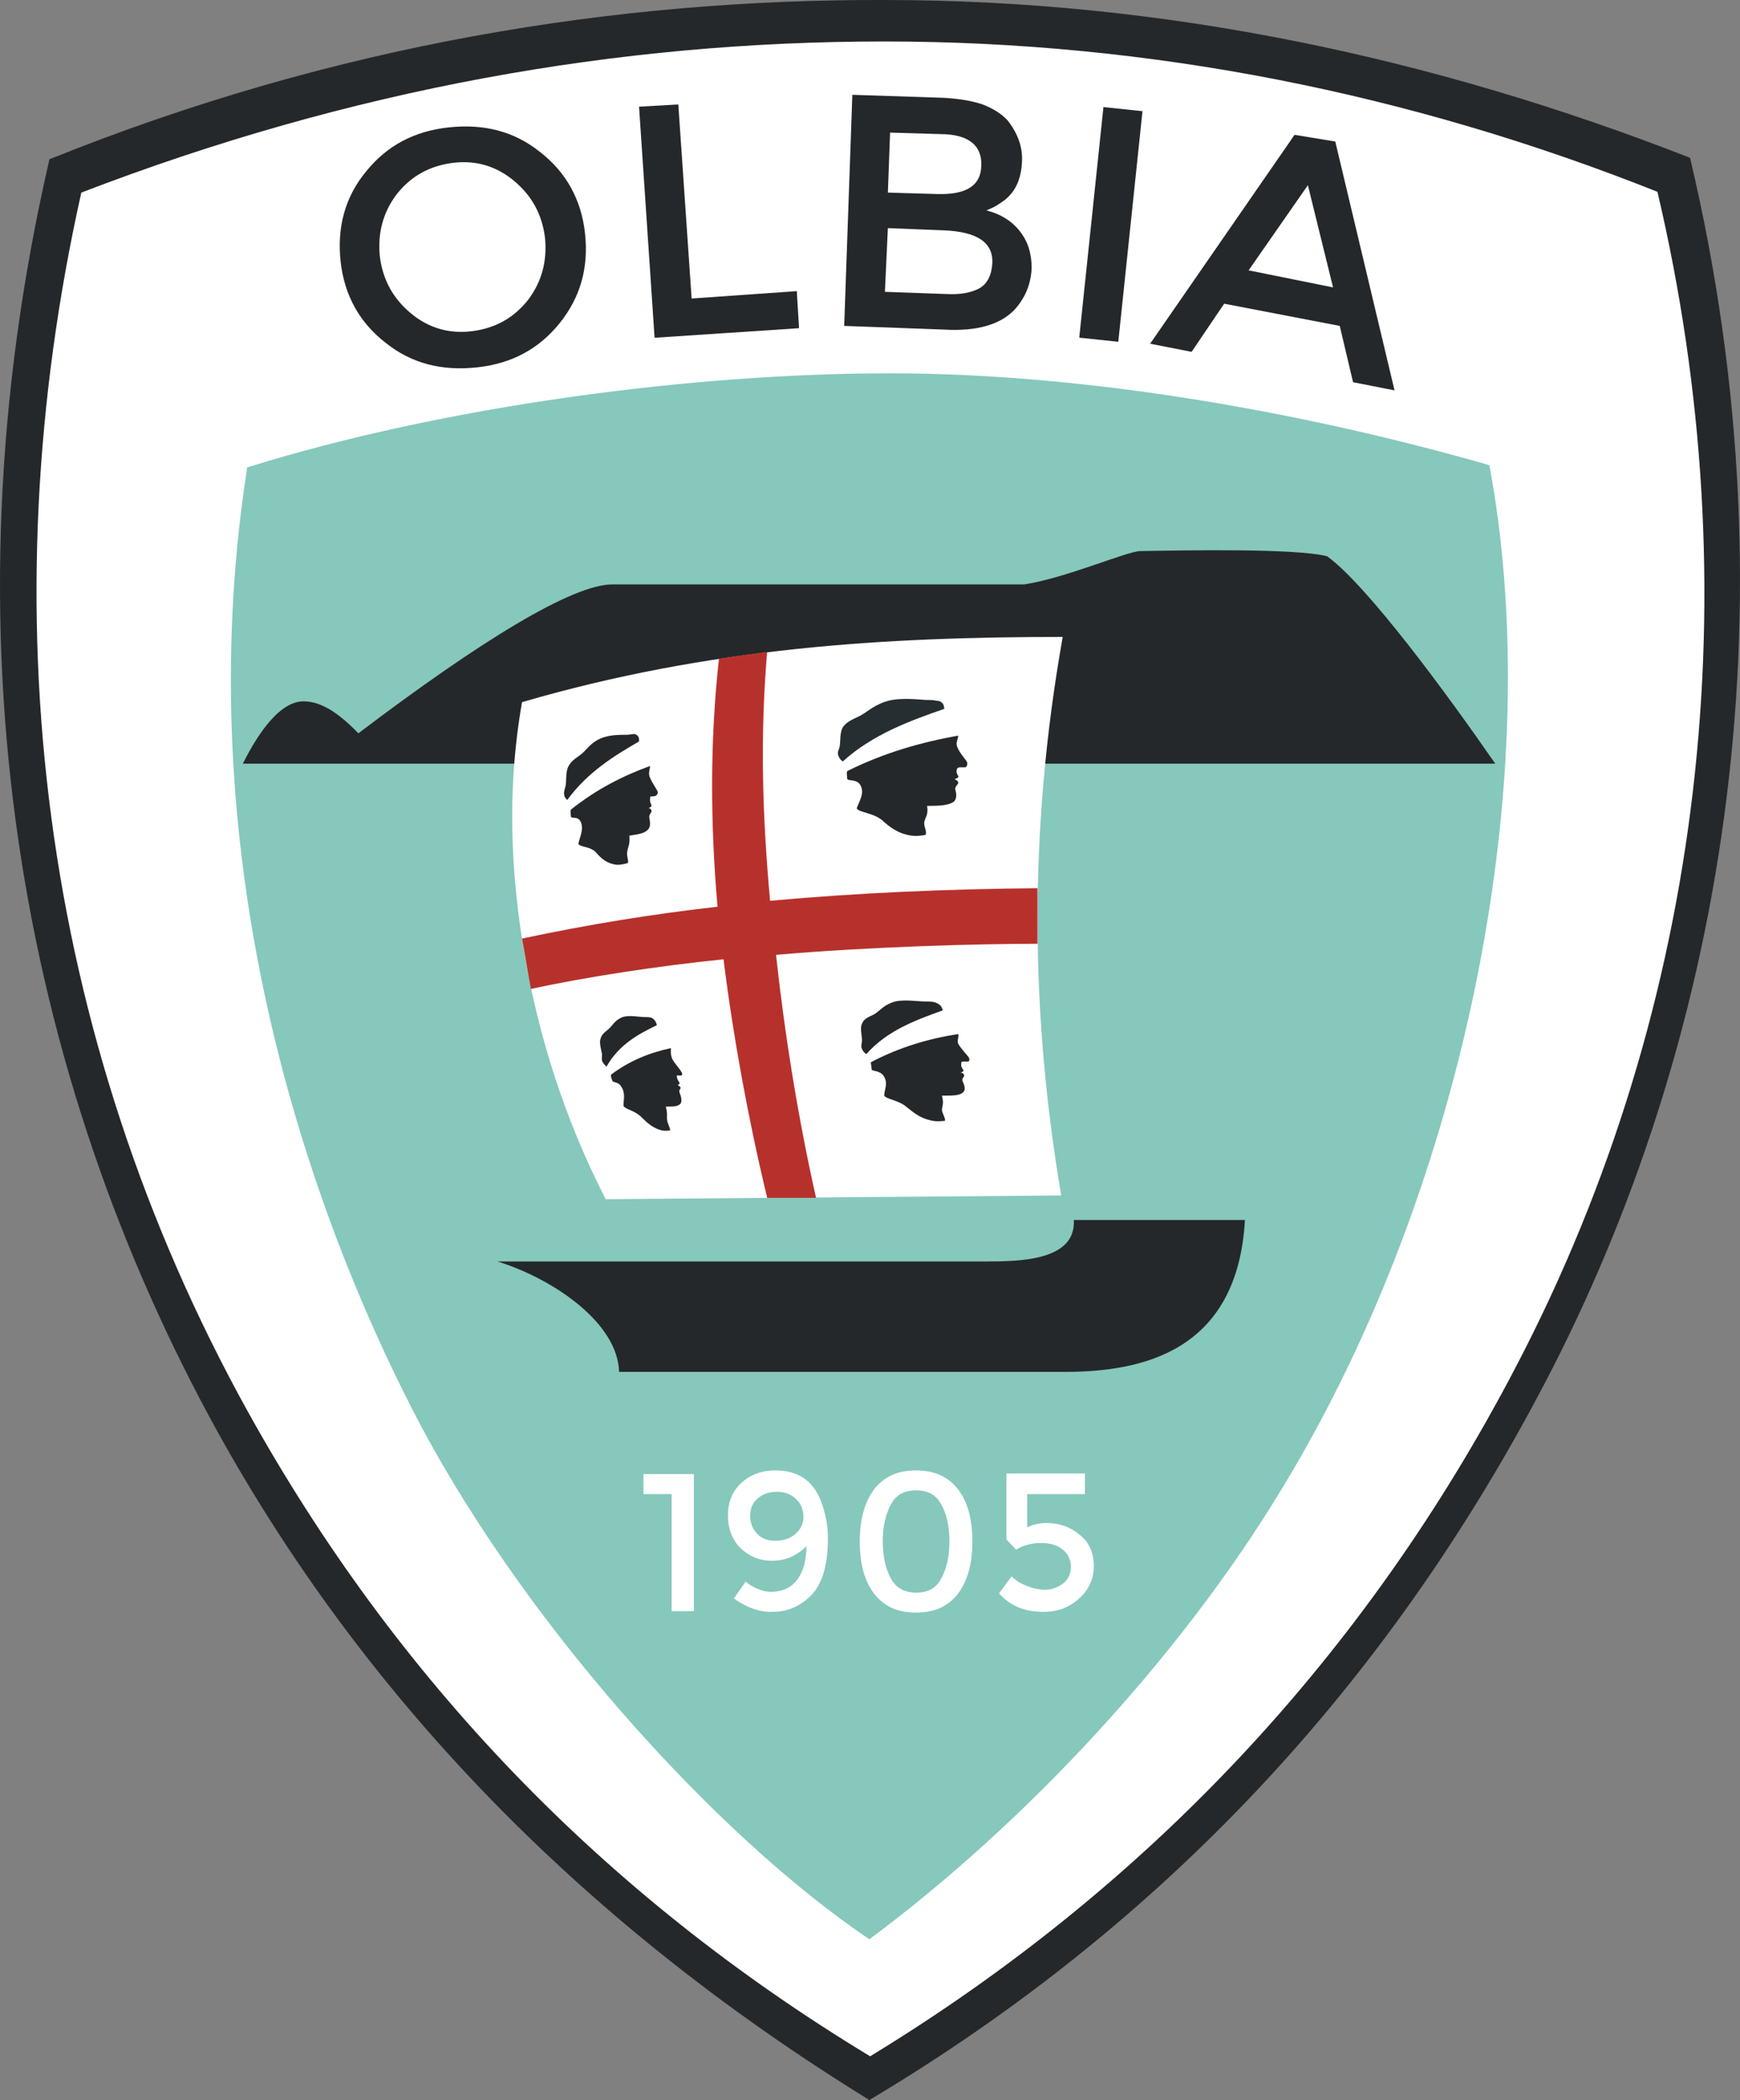 <?xml version="1.0" encoding="UTF-8"?>
<svg id="Layer_2" data-name="Layer 2" xmlns="http://www.w3.org/2000/svg" viewBox="0 0 322.65 389.37">
  <rect x="0" y="0" width="322.65" height="389.37" fill="#808080" stroke="none"/>
  <defs>
    <style>
      .cls-1, .cls-2, .cls-3, .cls-4, .cls-5 {
        fill-rule: evenodd;
      }

      .cls-1, .cls-2, .cls-3, .cls-4, .cls-5, .cls-6 {
        stroke-width: 0px;
      }

      .cls-1, .cls-6 {
        fill: #25282a;
      }

      .cls-2 {
        fill: #262e31;
      }

      .cls-3 {
        fill: #fff;
      }

      .cls-4 {
        fill: #b7312c;
      }

      .cls-5 {
        fill: #86c8bc;
      }
    </style>
  </defs>
  <g id="Ebene_1" data-name="Ebene 1">
    <g id="g6419">
      <path id="path6357" class="cls-1" d="m9.17,29.53C62.32,8.11,114.52-.14,163.96,0,215.74,0,265.6,10.58,313.39,29.26c20.19,85.15,5.63,164.95-26.92,227.17-27.47,52.47-67.44,98.48-125.26,132.95-54.66-33.65-94.22-75.81-120.86-123.89C3.95,199.56-11.29,118.12,9.17,29.53Z"/>
      <path id="path6359" class="cls-3" d="m307.35,35.57c-45.87-18.27-94.08-27.88-143.39-27.88S65.07,16.48,15.08,35.71C-2.23,113.04,7.25,191.87,45.98,261.78c27.47,49.44,65.65,89.41,115.37,119.49,51.64-31.45,91.88-74.44,119.76-127.87,35.16-67.3,43.54-144.35,26.23-217.83Z"/>
      <path id="path6361" class="cls-5" d="m276.17,86.25c-33.92-9.75-74.44-17.03-111.11-17.03s-82.68,6.04-119.22,17.44c-10.16,65.1,6.59,127.32,30.22,173.88,19.92,39.28,56.59,79.8,85.15,99.03,28.84-21.43,57.68-52.33,76.64-83.78,34.34-56.59,49.03-132.4,38.32-189.54Z"/>
      <path id="path6363" class="cls-1" d="m45.02,141.6h232.25c-8.93-12.91-23.76-33.1-31.18-38.46-5.91-1.51-26.51-1.1-34.61-.96-2.47,0-13.6,4.94-21.56,6.18h-76.36c-7.42,0-24.45,10.44-47.11,27.61-3.57-3.71-6.73-5.77-9.75-5.91-4.67-.41-8.93,6.04-11.67,11.54Z"/>
      <path id="path6365" class="cls-1" d="m92.27,233.9h90.37c6.46,0,16.89-.14,16.48-7.69h31.73c-1.37,24.31-18.95,28.16-33.37,28.16h-82.68c-.27-9.2-12.36-17.31-22.52-20.46Z"/>
      <path id="path6367" class="cls-3" d="m96.8,130.2c-3.02,17.17-2.06,34.2,1.24,50.95,2.88,14.42,7.69,28.43,14.28,41.2l84.47-.69c-5.63-32.96-6.18-67.3.27-103.56-32.83,0-65.38,1.92-100.26,12.09Z"/>
      <path id="path6369" class="cls-4" d="m96.8,174.02c.41,2.33.82,4.81,1.24,7.14.14.69.27,1.51.41,2.2,10.16-2.2,23.62-4.26,35.71-5.49,1.79,14.28,4.53,29.39,8.1,44.23h9.06c-3.3-14.7-5.77-29.94-7.42-45.05,17.03-1.51,37.63-2.06,48.48-2.06v-10.3c-16.34.14-32.96.82-49.58,2.33-1.37-14.97-1.92-29.94-.55-46.15-3.02.41-5.91.82-8.93,1.24-1.65,14.97-1.65,30.08-.27,46.01-12.09,1.37-24.04,3.3-36.26,5.91Z"/>
      <g id="g6395">
        <g id="g6375">
          <path id="path6371" class="cls-1" d="m177.69,136.39c-6.87,1.24-13.73,3.16-20.6,6.59-.14.41,0,.96,0,1.37,0,.55,1.79,0,2.47,1.24.82,1.51-.27,3.02-.69,4.26.27.82,3.16.82,4.81,2.33,1.37,1.24,2.75,2.2,4.53,2.61,1.1.27,2.2.27,3.43,0,.27-.55-.27-1.37-.27-2.2.14-1.1.82-1.37.55-3.16,2.61,0,3.85-.14,4.81-.69.69-.41.69-1.51.41-2.33-.14-.55.55-.96.55-1.24s-.27-.55-.69-.69c1.51-.55.14-.55.41-1.79q.14-.41.55-.41h.96c.27,0,.55-.41.41-.96-.27-.55-1.37-1.65-1.79-2.75-.41-.82.14-1.51.14-2.2Z"/>
          <path id="path6373" class="cls-2" d="m175.09,131.44c-6.32,2.2-13.19,4.67-18.82,9.75-.41-.27-.69-.69-.82-1.1-.27-.55.14-1.1.27-1.79.14-.96,0-2.47.55-3.43.82-1.24,2.33-1.65,3.3-2.2,1.51-.82,2.61-2.06,5.22-2.75,2.2-.55,5.08-.27,6.87-.14.69,0,1.37,0,1.92.14.96,0,1.51.55,1.51,1.51Z"/>
        </g>
        <g id="g6381">
          <path id="path6377" class="cls-1" d="m120.56,142.02c-4.94,1.79-9.89,4.26-14.7,8.1-.14.41,0,.96,0,1.24,0,.55,1.24-.14,1.79.96.69,1.37-.14,2.88-.41,4.12.27.69,2.33.41,3.43,1.79.96,1.1,1.92,1.79,3.3,2.06.69.14,1.51,0,2.47-.27.14-.55-.27-1.24-.14-2.06.14-.96.55-1.37.41-3.02,1.79-.27,2.75-.41,3.43-1.1.55-.55.41-1.37.27-2.2-.14-.55.41-.96.41-1.24s-.27-.55-.55-.55c1.1-.55.14-.55.27-1.79,0-.41.14-.41.41-.41s.55,0,.69-.14c.27-.14.41-.55.27-.82-.27-.55-.96-1.51-1.37-2.47-.41-.82,0-1.65,0-2.2Z"/>
          <path id="path6379" class="cls-1" d="m118.5,137.48c-4.53,2.61-9.48,5.63-13.32,10.85-.27-.27-.55-.55-.55-.96-.14-.55.14-1.1.27-1.79.14-.96,0-2.33.41-3.3.55-1.24,1.65-1.79,2.33-2.33,1.1-.82,1.79-2.2,3.71-3.02,1.51-.69,3.57-.69,4.94-.69.41,0,.96-.14,1.37-.14.55.14.96.55.82,1.37Z"/>
        </g>
        <g id="g6387">
          <path id="path6383" class="cls-1" d="m177.69,191.74c-5.49.82-10.99,2.47-16.21,5.22,0,.41.14.82.14,1.24,0,.55,1.37.14,2.2,1.24.96,1.37.14,2.61.14,3.71.41.69,2.75.82,4.26,2.2,1.37,1.1,2.47,1.92,4.12,2.33.96.27,1.79.27,2.88.14.14-.41-.41-1.24-.55-1.92,0-.96.41-1.1,0-2.75,2.06,0,3.16,0,3.85-.55.55-.41.41-1.24,0-2.06-.27-.55.27-.82.27-1.1s-.27-.55-.69-.55c1.24-.41,0-.55.14-1.65,0-.27,0-.41.41-.41h.82c.27,0,.41-.41.14-.82-.41-.55-1.37-1.51-1.92-2.47-.27-.55.14-1.24,0-1.79Z"/>
          <path id="path6385" class="cls-1" d="m174.81,187.34c-4.94,1.79-10.3,3.71-14.15,8.1-.41-.27-.69-.55-.82-.96-.27-.55,0-.96,0-1.65,0-.82-.41-2.2,0-3.02.41-1.1,1.65-1.37,2.33-1.79,1.1-.69,1.79-1.79,3.85-2.33,1.79-.41,4.12,0,5.63,0,.55,0,1.1,0,1.65.14.82.27,1.37.69,1.51,1.51Z"/>
        </g>
        <g id="g6393">
          <path id="path6389" class="cls-1" d="m124.4,194.34c-3.85.82-7.69,2.33-11.12,4.94,0,.41.14.82.27,1.1.14.41,1.1.14,1.65,1.1.82,1.24.41,2.47.41,3.57.41.69,2.06.82,3.3,2.06,1.1,1.1,2.06,1.92,3.3,2.33.69.27,1.37.27,2.06.14,0-.41-.41-1.1-.55-1.79-.14-.82.14-1.1-.27-2.61,1.51,0,2.2,0,2.75-.55.27-.41.14-1.24-.14-1.92-.27-.55.14-.82.14-.96,0-.27-.27-.41-.55-.55.82-.41,0-.55-.14-1.51,0-.27,0-.41.27-.27h.55c.14,0,.27-.41,0-.69-.27-.55-1.1-1.37-1.65-2.33-.41-.96-.27-1.65-.27-2.06Z"/>
          <path id="path6391" class="cls-1" d="m121.8,190.09c-3.43,1.65-7,3.57-9.34,7.69-.27-.27-.55-.55-.69-.82-.27-.41-.14-.96-.14-1.51-.14-.82-.55-2.06-.27-2.88.27-.96,1.1-1.37,1.51-1.79.69-.55,1.1-1.65,2.61-2.2,1.24-.41,3.02,0,4.12,0,.41,0,.82,0,1.24.14.27.14.82.55.96,1.37Z"/>
        </g>
      </g>
      <g id="g6405">
        <polygon id="polygon6397" class="cls-3" points="119.32 273.32 128.66 273.32 128.66 298.73 124.54 298.73 124.54 277.03 119.32 277.03 119.32 273.32"/>
        <path id="path6399" class="cls-3" d="m136.08,296.39l2.2-3.16c.55.55,1.24.96,2.2,1.37.96.41,1.79.55,2.47.55,2.2,0,3.85-.82,4.94-2.33s1.65-3.57,1.65-6.18c-.55.69-1.51,1.37-2.61,1.92-1.1.55-2.33.82-3.85.82-2.33,0-4.12-.82-5.77-2.33-1.51-1.51-2.33-3.57-2.33-6.04s.82-4.53,2.47-6.04,3.71-2.33,6.32-2.33c4.12,0,6.87,1.79,8.38,5.49.82,2.06,1.37,4.4,1.37,7s-.27,4.81-.82,6.59c-.55,1.79-1.37,3.16-2.33,4.12-1.92,1.92-4.26,3.02-7,3.02-2.47.14-4.94-.82-7.28-2.47h0Zm7.69-10.71c1.51,0,2.75-.41,3.71-1.24s1.51-1.92,1.51-3.16-.41-2.47-1.37-3.3c-.96-.96-2.06-1.37-3.57-1.37s-2.61.41-3.57,1.24c-.96.82-1.37,1.92-1.37,3.16,0,1.37.41,2.47,1.24,3.3.82.96,1.92,1.37,3.43,1.37Z"/>
        <path id="path6401" class="cls-3" d="m165.2,278.95c-.96,1.79-1.51,3.98-1.51,6.87s.55,5.08,1.51,6.87c.96,1.79,2.61,2.61,4.67,2.61,2.2,0,3.71-.82,4.67-2.61s1.51-3.98,1.51-6.87-.55-5.22-1.51-6.87c-.96-1.79-2.47-2.61-4.67-2.61s-3.71.82-4.67,2.61h0Zm-3.16,16.48c-1.79-2.33-2.61-5.63-2.61-9.61s.82-7.14,2.61-9.61c1.79-2.33,4.26-3.57,7.83-3.57s6.04,1.24,7.83,3.57,2.61,5.63,2.61,9.61-.82,7.14-2.61,9.61c-1.79,2.33-4.26,3.57-7.83,3.57s-6.04-1.24-7.83-3.57Z"/>
        <path id="path6403" class="cls-3" d="m201.18,273.18v3.85h-10.71v6.18c1.1-.55,2.33-.82,3.57-.82,2.33,0,4.4.69,6.18,2.2,1.79,1.37,2.61,3.43,2.61,5.77s-.96,4.53-2.75,6.04c-1.79,1.65-3.98,2.47-6.59,2.47-3.43,0-6.18-1.1-8.24-3.43l2.33-3.16c.14.14.41.41.82.69.27.27.96.69,2.06,1.1.96.41,2.2.69,3.3.69,1.24,0,2.33-.41,3.3-1.1.96-.69,1.51-1.79,1.51-3.16s-.55-2.47-1.65-3.3c-1.1-.82-2.33-1.1-3.98-1.1s-3.16.41-4.53,1.24l-1.79-1.92v-12.22h14.56Z"/>
      </g>
      <g id="g6417">
        <path id="path6407" class="cls-1" d="m95.29,33.51c-3.3-2.75-7.14-3.85-11.4-3.3-4.26.55-7.69,2.47-10.3,5.77-2.61,3.43-3.57,7.28-3.16,11.54.55,4.4,2.47,7.83,5.77,10.58s7.14,3.85,11.4,3.3c4.26-.55,7.69-2.47,10.3-5.77,2.61-3.43,3.57-7.28,3.16-11.54-.55-4.4-2.47-7.83-5.77-10.58h0Zm8.52,26.37c-3.85,4.81-8.93,7.55-15.38,8.24s-12.09-.69-16.89-4.53c-4.81-3.71-7.69-8.79-8.38-15.11s.82-11.95,4.67-16.62c3.85-4.81,8.93-7.55,15.38-8.24s12.09.69,16.89,4.53c4.81,3.71,7.69,8.79,8.38,15.11s-.82,11.81-4.67,16.62Z"/>
        <polygon id="polygon6409" class="cls-1" points="121.38 62.63 118.5 19.78 125.78 19.37 128.25 55.35 147.75 53.98 148.17 60.85 121.38 62.63"/>
        <path id="path6411" class="cls-1" d="m175.36,61.12l-18.82-.69,1.51-42.85,16.76.55c2.88.14,5.36.55,7.42,1.24,2.06.82,3.57,1.79,4.67,3.02,1.79,2.33,2.75,4.81,2.61,7.55-.14,3.3-1.24,5.77-3.57,7.42-.82.55-1.24.82-1.51.96-.27.14-.82.41-1.51.69,2.61.69,4.67,1.92,6.18,3.85,1.51,1.92,2.2,4.12,2.2,6.87-.14,3.02-1.24,5.63-3.3,7.83-2.61,2.61-6.73,3.85-12.64,3.57h0Zm-10.71-25.41l9.2.27c5.22.14,7.97-1.51,8.1-5.08.14-2.06-.55-3.57-1.79-4.53-1.24-.96-3.16-1.51-5.91-1.51l-9.2-.27-.41,11.12h0Zm-.55,18.4l11.4.41c2.61.14,4.67-.27,6.18-1.1,1.37-.82,2.2-2.33,2.33-4.67.14-3.85-2.88-5.77-8.93-6.04l-10.44-.41-.55,11.81Z"/>
        <rect id="rect6413" class="cls-6" x="184.5" y="37.97" width="42.99" height="7.28" transform="translate(143.11 242.14) rotate(-84.01)"/>
        <path id="path6415" class="cls-1" d="m247.6,26.23l10.99,46.15-7.69-1.51-2.47-10.44-21.43-4.12-6.04,8.93-7.69-1.51,26.78-38.73,7.55,1.24h0Zm-.41,27.06l-4.67-18.95-10.99,15.79,15.66,3.16Z"/>
      </g>
    </g>
  </g>
</svg>